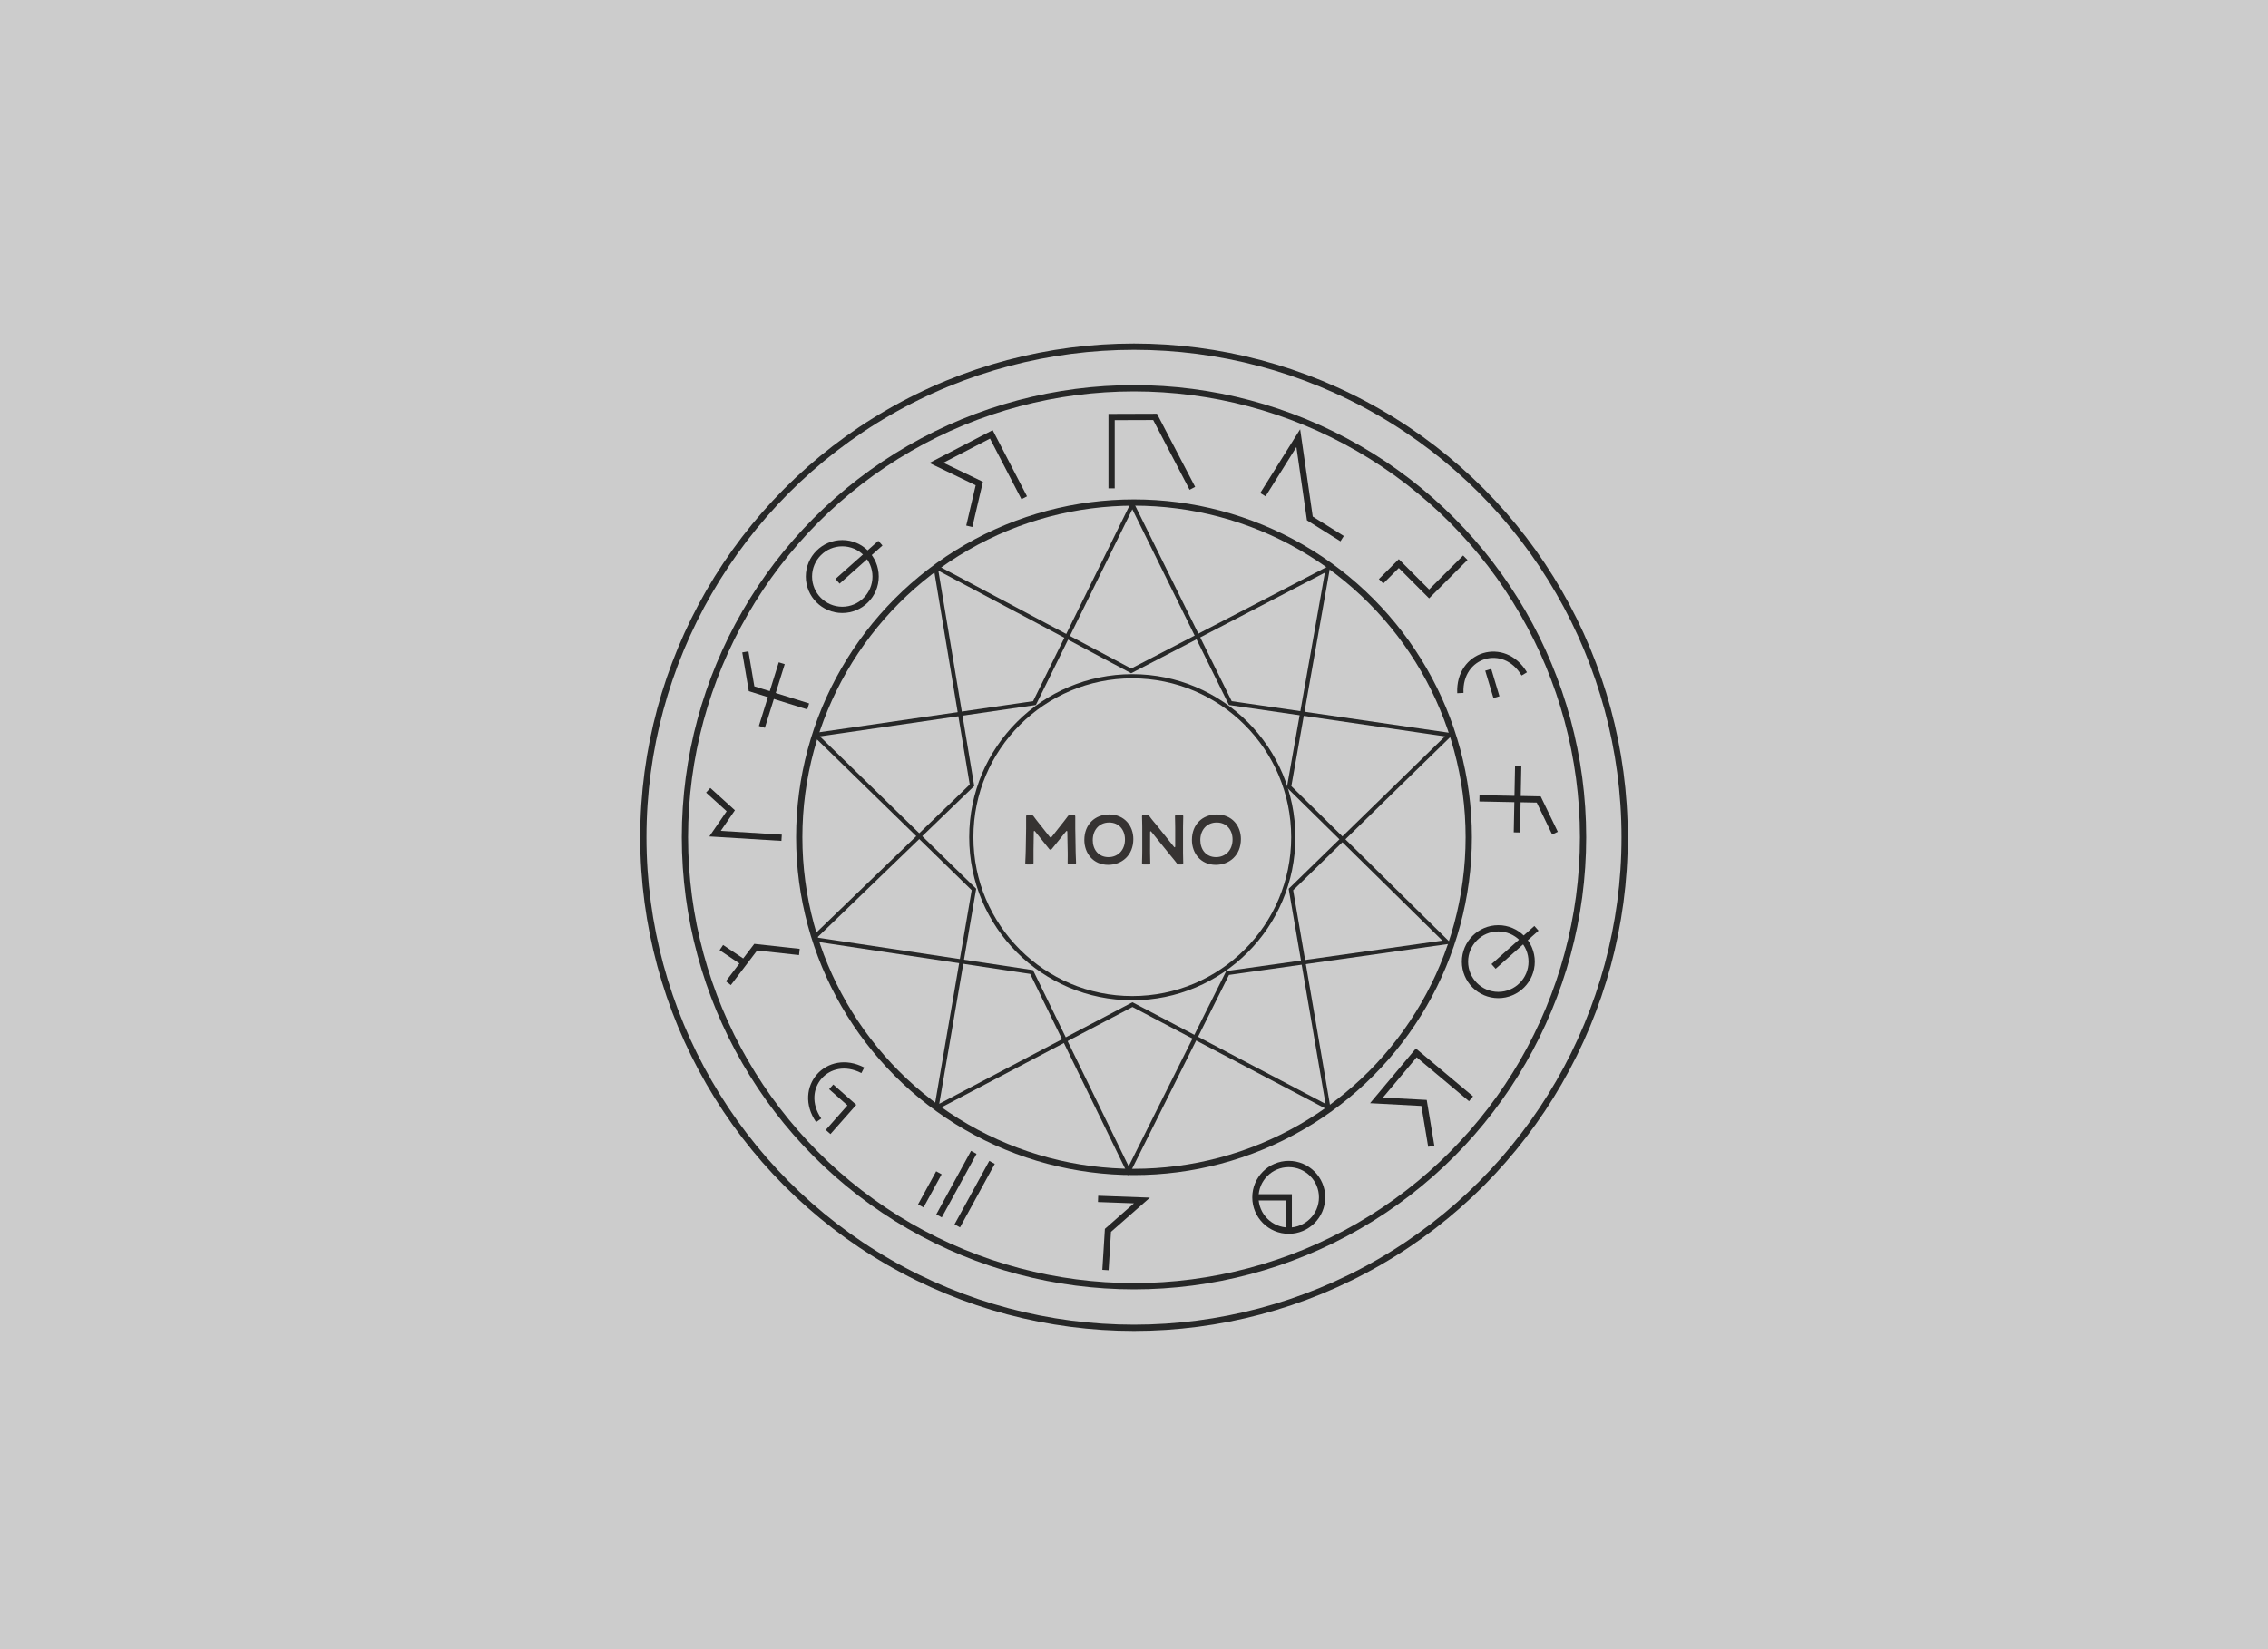 <svg xmlns="http://www.w3.org/2000/svg" viewBox="0 0 1100 800"><rect x="0" y="0" width="1100" height="800" fill="#808080" stroke="none"/><defs><style>.cls-1{fill:#fff;opacity:0.6;}.cls-2,.cls-3,.cls-4{fill:none;stroke-miterlimit:10;}.cls-2,.cls-4{stroke:#272828;}.cls-2,.cls-3{stroke-width:3.04px;}.cls-3{stroke:#252525;}.cls-4{stroke-width:2.03px;}.cls-5{fill:#363332;}</style></defs><g id="レイヤー_2" data-name="レイヤー 2"><g id="レイヤー_6" data-name="レイヤー 6"><rect class="cls-1" width="1100" height="800"/><circle class="cls-2" cx="550" cy="406.14" r="237.97"/><circle class="cls-2" cx="550" cy="406.14" r="217.8"/><circle class="cls-2" cx="550" cy="406.14" r="162.36"/><polyline class="cls-3" points="578.31 236.89 560.23 202.23 539.13 202.3 539.13 236.89"/><polyline class="cls-3" points="650.95 261.29 635.28 251.49 629.67 212.54 612.51 239.96"/><polyline class="cls-3" points="496.77 241.47 480.81 210.71 454.15 224.53 474.97 234.56 470.11 255.3"/><circle class="cls-3" cx="408.51" cy="279.67" r="16.17"/><line class="cls-3" x1="406.2" y1="281.98" x2="427" y2="263.49"/><line class="cls-3" x1="369.51" y1="352.61" x2="379.15" y2="321.73"/><polyline class="cls-3" points="361.5 316.23 364.52 334.11 391.98 342.68"/><polyline class="cls-3" points="343.48 383.36 354.44 393.29 346.81 404.4 379.09 406.39"/><polyline class="cls-3" points="387.7 461.79 366.52 459.47 353.26 476.93"/><line class="cls-3" x1="349.86" y1="459.66" x2="360.2" y2="466.6"/><polyline class="cls-3" points="710.69 270.55 693.13 288.1 678.43 273.39 669.84 281.98"/><path class="cls-3" d="M739.29,326.9c-9.74-16.38-31.87-9.73-31,9.3"/><line class="cls-3" x1="721.81" y1="324.91" x2="725.79" y2="338.19"/><line class="cls-3" x1="736.34" y1="371.45" x2="735.7" y2="403.8"/><polyline class="cls-3" points="754.18 404.16 746.29 387.83 717.54 387.26"/><polyline class="cls-3" points="532.57 581.57 553.85 582.35 537.36 596.84 536.16 616.09"/><line class="cls-3" x1="481.15" y1="563.86" x2="464.29" y2="594.66"/><line class="cls-3" x1="472.3" y1="559.01" x2="455.44" y2="589.82"/><line class="cls-3" x1="446.59" y1="584.98" x2="455.38" y2="568.92"/><path class="cls-3" d="M418.48,519.2c-16.91-8.77-32.21,8.56-21.41,24.25"/><polyline class="cls-3" points="403.14 527.23 413.16 536.08 401.64 549.13"/><polyline class="cls-3" points="713.47 533.02 686.9 510.76 667.61 533.79 690.68 535.03 694.18 556.05"/><circle class="cls-3" cx="726.7" cy="466.5" r="16.17"/><line class="cls-3" x1="724.39" y1="468.81" x2="745.19" y2="450.33"/><circle class="cls-3" cx="625.05" cy="580.82" r="16.17"/><polyline class="cls-3" points="608.87 580.82 625.05 580.82 625.05 596.99"/><path class="cls-4" d="M549.19,244.76l47.52,96.3L703,356.5l-76.9,75,18.15,105.84-95-50-94.13,49.48a.52.52,0,0,1-.75-.54l18-104.81-76.51-74.58a.27.27,0,0,1,.15-.46l105.73-15.37Z"/><path class="cls-4" d="M454,275.09l94.63,50.35,95.3-49.5L625.22,381.69,701.74,457,595.39,472l-48,96.06-47.05-96.54L395.9,455.77a.88.88,0,0,1-.48-1.5l76-73.34L453.82,275.2A.1.1,0,0,1,454,275.09Z"/><circle class="cls-4" cx="549.17" cy="406.12" r="78.08"/><path class="cls-5" d="M501.27,412.26c0,1.19,0,5.29,0,6.08s-.17,1-1,1h-2c-.74,0-1-.17-1-.68s.2-4.17.24-6.61l.17-10.15c0-1.7,0-4.89,0-5.57,0-.85.14-1,1-1h1.12a1.65,1.65,0,0,1,1.63.81c.95,1.29,1.93,2.55,2.91,3.77l4.62,5.84c.27.34.44.51.65.51s.37-.17.64-.51l4.52-5.74c1-1.22,2-2.54,3-3.87a1.64,1.64,0,0,1,1.63-.81h1.12c.85,0,1,.17,1,1,0,.51,0,3.16,0,5.57l.17,10.15c0,1.79.2,5.77.2,6.28,0,.91-.1,1-1,1h-2.07c-.85,0-1-.17-1-1s.07-4.21,0-6l-.16-8.72c0-.34-.11-.54-.24-.54s-.27.1-.44.3l-6.79,8.39a1,1,0,0,1-.72.4.88.88,0,0,1-.67-.4l-6.73-8.39c-.17-.2-.3-.3-.44-.3s-.23.2-.23.54Z"/><path class="cls-5" d="M549.68,407c0,8-5.67,12.53-12.19,12.53-7.37,0-11.58-5.71-11.58-12.05,0-7.51,5.06-12.39,12.12-12.39C545.43,395.12,549.68,400.68,549.68,407Zm-19.69.51c0,4.58,2.78,8.28,7.63,8.28,4.42,0,8-3.22,8-8.58,0-4.55-2.82-8.22-7.67-8.22S530,402.65,530,407.54Z"/><path class="cls-5" d="M557.79,412.56c0,2,.1,5.71.1,5.95,0,.71-.2.84-1,.84h-2c-.78,0-1-.13-1-.84,0-.24.11-4,.11-5.95V401.77c0-1.9-.11-5.36-.11-5.6,0-.71.21-.85,1-.85H556a1.64,1.64,0,0,1,1.63.81c1,1.4,2.14,2.72,3.22,4l8.49,10.6c.17.2.3.3.41.3s.23-.2.23-.54v-8.42c0-2-.1-5.7-.1-5.94,0-.71.21-.85,1-.85h2c.78,0,1,.14,1,.85,0,.24-.1,4-.1,5.94V412.9c0,1.87.1,5.37.1,5.61,0,.71-.21.84-1,.84h-.68a1.58,1.58,0,0,1-1.62-.81c-1-1.29-2-2.51-3.13-3.87l-9-11.14c-.17-.2-.3-.3-.41-.3s-.23.2-.23.54Z"/><path class="cls-5" d="M601.85,407c0,8-5.67,12.53-12.19,12.53-7.36,0-11.57-5.71-11.57-12.05,0-7.51,5-12.39,12.11-12.39C597.61,395.12,601.85,400.68,601.85,407Zm-19.69.51c0,4.58,2.78,8.28,7.64,8.28,4.41,0,8-3.22,8-8.58,0-4.55-2.82-8.22-7.68-8.22S582.16,402.65,582.16,407.54Z"/></g></g></svg>